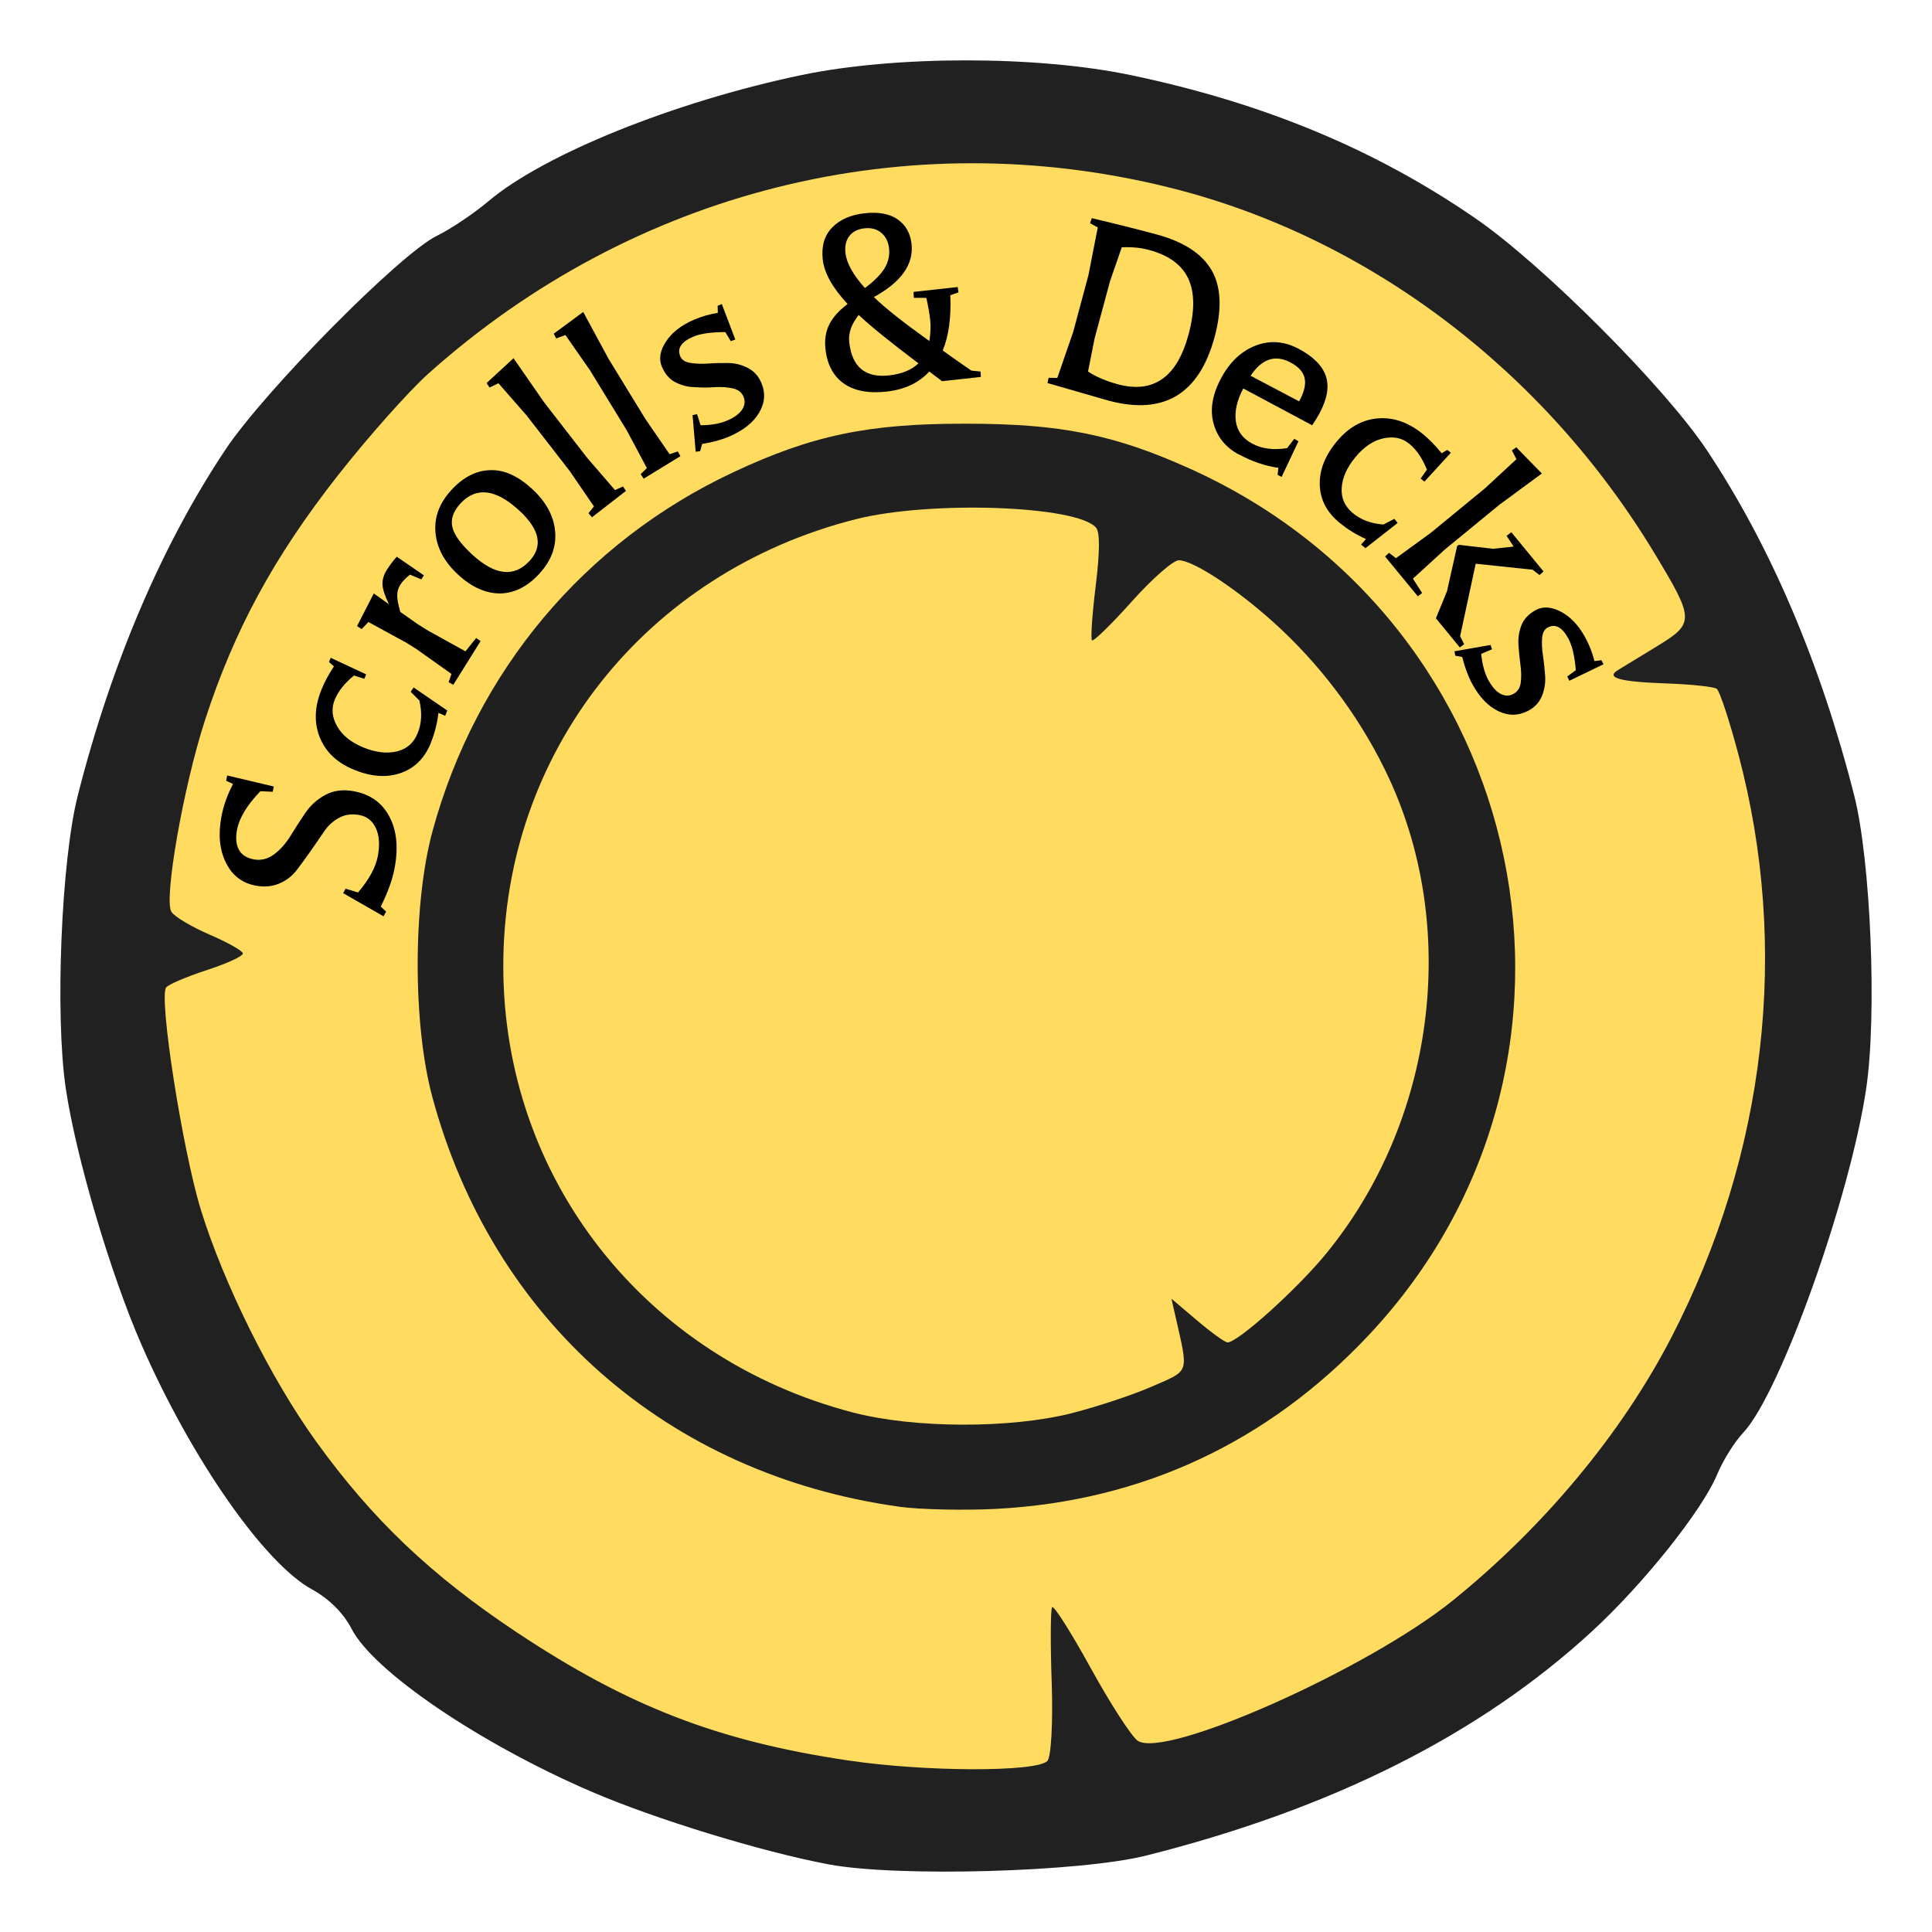 <?xml version="1.0" encoding="UTF-8" standalone="no"?>
<!-- Created with Inkscape (http://www.inkscape.org/) -->

<svg
   xmlns:dc="http://purl.org/dc/elements/1.1/"
   xmlns:cc="http://creativecommons.org/ns#"
   xmlns:rdf="http://www.w3.org/1999/02/22-rdf-syntax-ns#"
   xmlns:svg="http://www.w3.org/2000/svg"
   xmlns="http://www.w3.org/2000/svg"
   xmlns:sodipodi="http://sodipodi.sourceforge.net/DTD/sodipodi-0.dtd"
   xmlns:inkscape="http://www.inkscape.org/namespaces/inkscape"
   width="512"
   height="512"
   id="svg2"
   version="1.1"
   inkscape:version="0.48.4 r9939"
   sodipodi:docname="logo.svg"
   inkscape:export-filename="C:\_GITHUB\scrolls-and-decks\client\logo.png"
   inkscape:export-xdpi="90"
   inkscape:export-ydpi="90">
  <defs
     id="defs4" />
  <sodipodi:namedview
     id="base"
     pagecolor="#ffffff"
     bordercolor="#666666"
     borderopacity="1.0"
     inkscape:pageopacity="0.0"
     inkscape:pageshadow="2"
     inkscape:zoom="0.5"
     inkscape:cx="256"
     inkscape:cy="536.33361"
     inkscape:document-units="px"
     inkscape:current-layer="layer1"
     showgrid="false"
     inkscape:window-width="1920"
     inkscape:window-height="1057"
     inkscape:window-x="-8"
     inkscape:window-y="-8"
     inkscape:window-maximized="1" />
  <g
     inkscape:label="Layer 1"
     inkscape:groupmode="layer"
     id="layer1"
     transform="translate(0,-540.362)">
    <path
       style="opacity:0.87;fill:#000000"
       d="m 219.619,1034.444 c -17.712,-3.334 -45.924,-11.979 -62.838,-19.254 -29.606,-12.735 -57.799,-31.875 -63.62,-43.19 -2.126,-4.134 -5.956,-7.946 -10.464,-10.415 -12.688,-6.951 -31.986,-34.639 -45.199,-64.853 -8.233,-18.826 -17.407,-49.895 -20.074,-67.983 -2.873,-19.486 -1.19,-60.343 3.196,-77.6 8.911,-35.058 22.252,-66.305 39.112,-91.611 10.442,-15.672 46.231,-51.876 56.025,-56.673 3.695,-1.809 9.853,-5.94 13.684,-9.178 14.709,-12.438 49.293,-26.381 82.891,-33.417 24.881,-5.213 62.456,-5.213 87.337,0 35.268,7.388 64.803,19.669 91.406,38.005 17.801,12.271 49.969,44.486 61.173,61.263 16.849,25.23 30.211,56.511 39.133,91.611 4.386,17.256 6.069,58.113 3.196,77.6 -4.28,29.029 -22.872,81.055 -32.639,91.335 -2.243,2.361 -5.323,7.292 -6.844,10.954 -3.984,9.601 -19.575,29.139 -33.335,41.772 -29.687,27.258 -68.665,46.856 -117.892,59.27 -17.497,4.415 -66.111,5.777 -84.248,2.362 z"
       id="path3050"
       inkscape:connector-curvature="0" />
    <path
       style="fill:#ffdb5f;fill-opacity:1"
       d="m 442.96,894.728 c 25.119,-48.667 31.379,-103.11 17.751,-154.381 -2.405,-9.045 -4.993,-16.895 -5.752,-17.446 -0.753,-0.546 -6.791,-1.192 -13.402,-1.424 -12.381,-0.435 -16.133,-1.48 -12.766,-3.556 1.054,-0.662 5.604,-3.422 10.091,-6.148 10.258,-6.228 10.246,-7.093 -0.335,-24.644 -29.278,-48.569 -75.926,-83.851 -128.192,-96.955 -69.968,-17.544 -142.5,0.596 -196.867,49.234 -5.17,4.623 -15.989,16.803 -24.042,27.069 -16.879,21.526 -27.325,40.766 -35.119,64.74 -5.735,17.643 -10.978,47.581 -8.896,50.801 0.83,1.283 5.385,3.996 10.123,6.032 4.739,2.036 8.704,4.271 8.812,4.968 0.107,0.696 -4.19,2.689 -9.547,4.43 -5.359,1.739 -10.217,3.813 -10.794,4.609 -1.975,2.721 4.346,43.145 9.212,58.925 6.051,19.614 18.583,44.812 30.521,61.366 14.923,20.693 30.486,35.5 53.163,50.58 29.524,19.633 53.322,28.839 87.801,33.966 20.438,3.039 49.711,3.13 52.834,0.164 1.003,-0.948 1.522,-10.273 1.159,-20.719 -0.363,-10.446 -0.315,-19.47 0.108,-20.053 0.423,-0.583 5.005,6.637 10.181,16.044 5.176,9.407 10.781,18.098 12.457,19.313 7.025,5.097 60.913,-18.853 83.535,-37.125 24.25,-19.586 44.856,-44.397 57.963,-69.792 z"
       id="path2998"
       inkscape:connector-curvature="0" />
    <path
       style="fill:#202020;fill-opacity:1"
       d="m 238.262,939.647 c -61.263,-8.541 -107.698,-49.3 -123.689,-108.569 -5.206,-19.296 -5.177,-51.303 0.066,-70.518 11.538,-42.288 40.192,-76.49 79.592,-95.001 20.941,-9.84 35.852,-12.96 61.714,-12.914 25.181,0 39.266,2.864 59.287,11.867 91.108,40.969 115.234,157.551 47.525,229.644 -26.692,28.421 -60.106,44.023 -98.655,46.068 -8.643,0.45 -20.271,0.195 -25.839,-0.57 z"
       id="path2986"
       inkscape:connector-curvature="0" />
    <path
       style="fill:#ffdb5f;fill-opacity:1"
       d="m 284.081,914.852 c 6.686,-1.694 16.261,-4.878 21.278,-7.079 10.03,-4.399 9.627,-3.177 6.138,-18.615 l -1.043,-4.617 6.816,5.784 c 3.749,3.183 7.369,5.787 8.045,5.787 2.74,0 18.361,-14.058 26.078,-23.469 28.68,-34.975 35.416,-85.54 16.772,-125.891 -6.738,-14.582 -16.615,-28.262 -28.506,-39.481 -10.376,-9.79 -23.164,-18.427 -27.284,-18.427 -1.47,0 -7.083,4.932 -12.473,10.96 -5.39,6.03 -10.12,10.644 -10.511,10.255 -0.392,-0.375 0.045,-6.84 0.97,-14.337 1.115,-9.045 1.156,-14.261 0.12,-15.499 -4.934,-5.895 -43.948,-7.275 -63.744,-2.253 -55.742,14.136 -93.358,61.845 -93.358,118.403 0,56.182 37.464,103.98 92.747,118.334 16.237,4.215 41.631,4.279 57.958,0.15 z"
       id="path2988"
       inkscape:connector-curvature="0" />
    <g
       style="font-size:5px;font-style:normal;font-weight:normal;text-align:start;line-height:125%;letter-spacing:-0.1px;word-spacing:0px;text-anchor:start;fill:#000000;fill-opacity:1;stroke:none;font-family:Sans;-inkscape-font-specification:Balthazar"
       id="text2986"
       transform="matrix(15,0,0,15,16,-14749.07)">
      <path
         d="m 5.038,1034.996 0.221,0.067 c 0.195,-0.228 0.312,-0.442 0.349,-0.641 0.038,-0.2 0.026,-0.365 -0.034,-0.495 -0.06,-0.13 -0.157,-0.207 -0.29,-0.232 -0.133,-0.025 -0.253,-0.01 -0.36,0.049 -0.108,0.058 -0.197,0.14 -0.267,0.245 -0.071,0.105 -0.149,0.219 -0.234,0.34 -0.085,0.121 -0.168,0.234 -0.247,0.338 -0.079,0.104 -0.181,0.183 -0.307,0.237 -0.126,0.054 -0.265,0.067 -0.419,0.038 -0.239,-0.045 -0.415,-0.18 -0.526,-0.407 -0.112,-0.226 -0.138,-0.496 -0.079,-0.811 0.036,-0.193 0.105,-0.386 0.205,-0.577 l -0.121,-0.058 0.018,-0.093 0.823,0.195 -0.018,0.093 -0.218,-0.01 c -0.236,0.244 -0.373,0.471 -0.413,0.681 -0.027,0.144 -0.016,0.262 0.033,0.352 0.049,0.091 0.138,0.148 0.265,0.172 0.128,0.024 0.247,-0.01 0.358,-0.09 0.111,-0.084 0.208,-0.194 0.291,-0.329 0.083,-0.135 0.17,-0.27 0.261,-0.404 0.091,-0.134 0.209,-0.24 0.355,-0.318 0.145,-0.078 0.313,-0.099 0.503,-0.063 0.288,0.054 0.497,0.203 0.626,0.448 0.129,0.245 0.16,0.545 0.093,0.903 -0.039,0.21 -0.121,0.439 -0.246,0.686 l 0.095,0.089 -0.046,0.083 -0.712,-0.408 z"
         style="letter-spacing:-0.25px"
         id="path3644"
         inkscape:connector-curvature="0" />
      <path
         d="m 6.546,1032.42 c -0.109,0.269 -0.286,0.446 -0.531,0.532 -0.245,0.086 -0.518,0.068 -0.82,-0.054 -0.301,-0.122 -0.505,-0.312 -0.61,-0.571 -0.106,-0.259 -0.096,-0.542 0.029,-0.851 0.054,-0.133 0.127,-0.269 0.219,-0.407 l -0.087,-0.078 0.03,-0.074 0.626,0.292 -0.032,0.079 -0.182,-0.058 c -0.166,0.134 -0.28,0.278 -0.342,0.431 -0.062,0.153 -0.047,0.309 0.045,0.469 0.092,0.16 0.247,0.283 0.464,0.372 0.218,0.088 0.414,0.111 0.59,0.069 0.175,-0.042 0.298,-0.15 0.368,-0.323 0.07,-0.173 0.08,-0.365 0.029,-0.577 l -0.153,-0.154 0.052,-0.076 0.595,0.408 -0.038,0.093 -0.119,-0.053 c -0.02,0.182 -0.065,0.36 -0.135,0.533 z"
         style="word-spacing:0px"
         id="path3646"
         inkscape:connector-curvature="0" />
      <path
         d="m 5.242,1030.356 0.295,-0.576 0.269,0.192 c -0.073,-0.148 -0.111,-0.264 -0.115,-0.349 -0.004,-0.085 0.021,-0.17 0.074,-0.255 0.053,-0.085 0.112,-0.164 0.178,-0.237 l 0.479,0.329 -0.045,0.072 -0.201,-0.084 c -0.08,0.064 -0.137,0.124 -0.171,0.179 -0.034,0.055 -0.053,0.116 -0.054,0.181 -0.002,0.066 0.016,0.166 0.055,0.299 l 0.303,0.213 0.187,0.117 0.661,0.366 0.189,-0.236 0.078,0.055 -0.482,0.772 -0.083,-0.046 0.05,-0.146 -0.616,-0.438 -0.187,-0.117 -0.664,-0.362 -0.12,0.126 z"
         style="word-spacing:0px"
         id="path3648"
         inkscape:connector-curvature="0" />
      <path
         d="m 8.29,1029.205 c 0.24,-0.26 0.18,-0.556 -0.181,-0.888 -0.416,-0.385 -0.764,-0.426 -1.042,-0.125 -0.124,0.135 -0.172,0.271 -0.143,0.409 0.029,0.138 0.145,0.301 0.349,0.489 0.404,0.373 0.743,0.411 1.017,0.115 z m 0.172,0.227 c -0.21,0.228 -0.441,0.344 -0.692,0.348 -0.251,0 -0.498,-0.106 -0.742,-0.331 -0.244,-0.225 -0.377,-0.473 -0.401,-0.745 -0.024,-0.272 0.07,-0.522 0.281,-0.751 0.211,-0.229 0.441,-0.346 0.688,-0.351 0.247,-0.01 0.494,0.106 0.74,0.333 0.246,0.227 0.381,0.477 0.405,0.748 0.024,0.272 -0.069,0.521 -0.28,0.749 z"
         style="word-spacing:0px"
         id="path3650"
         inkscape:connector-curvature="0" />
      <path
         d="m 7.53,1026.063 0.476,-0.439 0.536,0.774 0.763,0.984 0.494,0.572 0.14,-0.064 0.054,0.078 -0.601,0.466 -0.062,-0.072 0.097,-0.119 -0.427,-0.624 -0.763,-0.984 -0.498,-0.569 -0.156,0.076 z"
         style="word-spacing:0px"
         id="path3652"
         inkscape:connector-curvature="0" />
      <path
         d="m 8.716,1025.191 0.521,-0.384 0.448,0.828 0.65,1.062 0.428,0.623 0.146,-0.049 0.045,0.084 -0.648,0.397 -0.054,-0.079 0.11,-0.108 -0.356,-0.667 -0.65,-1.062 -0.433,-0.621 -0.163,0.059 z"
         style="word-spacing:0px"
         id="path3654"
         inkscape:connector-curvature="0" />
      <path
         d="m 11.337,1027.143 -0.034,0.123 -0.079,0.01 -0.055,-0.646 0.079,-0.018 0.063,0.196 c 0.185,10e-5 0.342,-0.028 0.471,-0.083 0.129,-0.055 0.217,-0.121 0.264,-0.196 0.048,-0.075 0.055,-0.151 0.022,-0.227 -0.033,-0.077 -0.096,-0.125 -0.188,-0.145 -0.092,-0.02 -0.197,-0.028 -0.315,-0.022 -0.118,0.01 -0.236,0.01 -0.355,0 -0.119,0 -0.232,-0.031 -0.338,-0.083 -0.106,-0.052 -0.188,-0.145 -0.245,-0.278 -0.057,-0.133 -0.034,-0.28 0.071,-0.442 0.105,-0.161 0.27,-0.291 0.497,-0.388 0.132,-0.057 0.272,-0.097 0.421,-0.122 l -0.004,-0.123 0.074,-0.032 0.238,0.627 -0.08,0.029 -0.096,-0.16 c -0.251,-8e-4 -0.44,0.026 -0.569,0.082 -0.211,0.091 -0.287,0.207 -0.226,0.348 0.026,0.061 0.085,0.099 0.177,0.114 0.092,0.015 0.196,0.019 0.313,0.012 0.117,-0.01 0.236,-0.01 0.356,-0.01 0.121,0 0.236,0.031 0.344,0.086 0.109,0.055 0.189,0.142 0.24,0.261 0.078,0.181 0.065,0.357 -0.038,0.531 -0.103,0.173 -0.279,0.313 -0.527,0.42 -0.138,0.059 -0.299,0.103 -0.482,0.132 z"
         style="word-spacing:0px"
         id="path3656"
         inkscape:connector-curvature="0" />
      <path
         d="m 15.587,1025.486 c 0.037,0.03 0.206,0.148 0.507,0.357 l 0.163,0.017 0.006,0.095 -0.686,0.075 -0.225,-0.171 c -0.186,0.202 -0.438,0.32 -0.756,0.355 -0.318,0.035 -0.57,-0.013 -0.755,-0.143 -0.185,-0.131 -0.293,-0.333 -0.324,-0.608 -0.018,-0.162 0.004,-0.306 0.066,-0.432 0.062,-0.126 0.17,-0.248 0.325,-0.365 -0.266,-0.286 -0.412,-0.547 -0.439,-0.784 -0.026,-0.237 0.029,-0.426 0.166,-0.567 0.137,-0.141 0.329,-0.225 0.576,-0.252 0.247,-0.027 0.441,0.01 0.583,0.109 0.142,0.1 0.223,0.245 0.244,0.433 0.04,0.361 -0.182,0.674 -0.666,0.939 0.192,0.187 0.519,0.446 0.981,0.777 0.022,-0.14 0.026,-0.264 0.015,-0.371 -0.012,-0.108 -0.035,-0.238 -0.068,-0.392 l -0.221,-6e-4 -0.006,-0.105 0.78,-0.086 0.015,0.094 -0.145,0.051 c 0.017,0.394 -0.028,0.719 -0.134,0.976 z m -1.482,-0.626 c -0.13,0.162 -0.186,0.322 -0.168,0.481 0.048,0.437 0.283,0.633 0.703,0.587 0.225,-0.025 0.399,-0.096 0.52,-0.213 -0.497,-0.375 -0.849,-0.659 -1.055,-0.855 z m 0.109,-0.475 c 0.167,-0.126 0.283,-0.243 0.349,-0.353 0.065,-0.109 0.091,-0.225 0.078,-0.346 -0.013,-0.121 -0.06,-0.214 -0.139,-0.279 -0.079,-0.065 -0.178,-0.091 -0.295,-0.078 -0.118,0.013 -0.207,0.058 -0.267,0.135 -0.06,0.077 -0.084,0.177 -0.07,0.299 0.02,0.182 0.135,0.389 0.345,0.621 z"
         style="font-size:5px;font-style:normal;font-variant:normal;font-weight:normal;font-stretch:normal;text-align:start;text-anchor:start;font-family:Balthazar;-inkscape-font-specification:Balthazar"
         id="path3658"
         inkscape:connector-curvature="0" />
      <path
         d="m 17.613,1025.973 0.28,-0.81 0.271,-1.009 0.164,-0.841 -0.136,-0.073 0.03,-0.09 c 0.396,0.093 0.776,0.188 1.14,0.286 0.48,0.129 0.805,0.339 0.975,0.63 0.17,0.291 0.189,0.684 0.056,1.18 -0.273,1.014 -0.898,1.39 -1.877,1.127 l -1.076,-0.31 0.02,-0.093 z m 0.66,-0.703 -0.117,0.59 c 0.147,0.095 0.322,0.169 0.525,0.224 0.631,0.17 1.048,-0.124 1.251,-0.88 0.111,-0.412 0.109,-0.74 -0.004,-0.985 -0.114,-0.244 -0.344,-0.413 -0.692,-0.507 -0.151,-0.041 -0.313,-0.056 -0.484,-0.047 l -0.207,0.597 z"
         style="letter-spacing:-0.37px"
         id="path3660"
         inkscape:connector-curvature="0" />
      <path
         d="m 20.823,1027.327 c -0.235,-0.126 -0.385,-0.31 -0.45,-0.552 -0.065,-0.243 -0.021,-0.507 0.132,-0.794 0.153,-0.287 0.356,-0.48 0.61,-0.579 0.253,-0.099 0.508,-0.08 0.766,0.058 0.257,0.137 0.416,0.298 0.477,0.481 0.061,0.183 0.024,0.4 -0.109,0.65 -0.038,0.071 -0.082,0.143 -0.133,0.218 l -1.217,-0.65 c -0.112,0.209 -0.155,0.401 -0.132,0.576 0.024,0.175 0.121,0.308 0.291,0.399 0.171,0.091 0.376,0.117 0.615,0.079 l 0.127,-0.165 0.073,0.044 -0.297,0.63 -0.071,-0.038 0.015,-0.123 c -0.229,-0.032 -0.461,-0.11 -0.696,-0.236 z m 0.205,-1.393 0.858,0.453 c 0.09,-0.168 0.122,-0.305 0.096,-0.413 -0.025,-0.108 -0.107,-0.199 -0.245,-0.273 -0.273,-0.146 -0.51,-0.068 -0.709,0.234 z"
         id="path3662"
         inkscape:connector-curvature="0" />
      <path
         d="m 22.597,1028.529 c -0.224,-0.185 -0.339,-0.407 -0.347,-0.667 -0.008,-0.26 0.092,-0.515 0.299,-0.765 0.207,-0.251 0.45,-0.387 0.728,-0.41 0.278,-0.023 0.546,0.072 0.803,0.284 0.11,0.091 0.218,0.202 0.323,0.332 l 0.101,-0.059 0.062,0.051 -0.467,0.509 -0.066,-0.054 0.11,-0.156 c -0.078,-0.199 -0.181,-0.35 -0.308,-0.456 -0.127,-0.105 -0.281,-0.138 -0.46,-0.098 -0.18,0.039 -0.344,0.15 -0.494,0.331 -0.15,0.181 -0.231,0.362 -0.243,0.542 -0.013,0.18 0.053,0.329 0.197,0.448 0.144,0.119 0.324,0.186 0.541,0.201 l 0.193,-0.1 0.057,0.073 -0.569,0.445 -0.077,-0.064 0.087,-0.097 c -0.168,-0.074 -0.324,-0.17 -0.468,-0.289 z"
         style="letter-spacing:-0.2px"
         id="path3664"
         inkscape:connector-curvature="0" />
      <path
         d="m 25.722,1027.198 0.452,0.463 -0.758,0.558 -0.962,0.79 -0.558,0.51 0.163,0.254 -0.077,0.057 -0.578,-0.703 0.07,-0.064 0.122,0.094 0.612,-0.445 0.962,-0.79 0.555,-0.514 -0.081,-0.154 z m -1.045,1.745 0.027,-0.022 0.608,0.07 0.363,-0.039 -0.124,-0.19 0.084,-0.063 0.568,0.692 -0.07,0.064 -0.122,-0.094 -1.006,-0.106 -0.275,1.28 0.071,0.142 -0.077,0.056 -0.422,-0.514 0.196,-0.478 z"
         id="path3666"
         inkscape:connector-curvature="0" />
      <path
         d="m 24.77,1030.903 -0.126,-0.023 -0.014,-0.078 0.638,-0.112 0.025,0.077 -0.19,0.08 c 0.016,0.184 0.058,0.338 0.124,0.461 0.067,0.123 0.139,0.205 0.218,0.246 0.079,0.041 0.155,0.041 0.228,0 0.073,-0.04 0.116,-0.106 0.128,-0.2 0.012,-0.094 0.01,-0.199 -0.006,-0.315 -0.016,-0.117 -0.027,-0.234 -0.035,-0.353 -0.007,-0.119 0.01,-0.234 0.053,-0.344 0.043,-0.11 0.128,-0.2 0.255,-0.269 0.128,-0.069 0.276,-0.058 0.446,0.032 0.17,0.09 0.314,0.244 0.431,0.461 0.068,0.126 0.121,0.262 0.158,0.409 l 0.122,-0.015 0.038,0.071 -0.604,0.292 -0.036,-0.077 0.151,-0.11 c -0.021,-0.25 -0.065,-0.436 -0.132,-0.559 -0.109,-0.202 -0.231,-0.267 -0.366,-0.194 -0.059,0.032 -0.091,0.094 -0.098,0.186 -0.007,0.093 -0.002,0.197 0.016,0.313 0.017,0.116 0.03,0.234 0.038,0.354 0.008,0.12 -0.01,0.237 -0.055,0.351 -0.045,0.113 -0.124,0.201 -0.239,0.263 -0.173,0.093 -0.35,0.096 -0.532,0.01 -0.182,-0.087 -0.337,-0.25 -0.465,-0.487 -0.071,-0.132 -0.129,-0.288 -0.174,-0.469 z"
         id="path3668"
         inkscape:connector-curvature="0" />
    </g>
  </g>
</svg>
